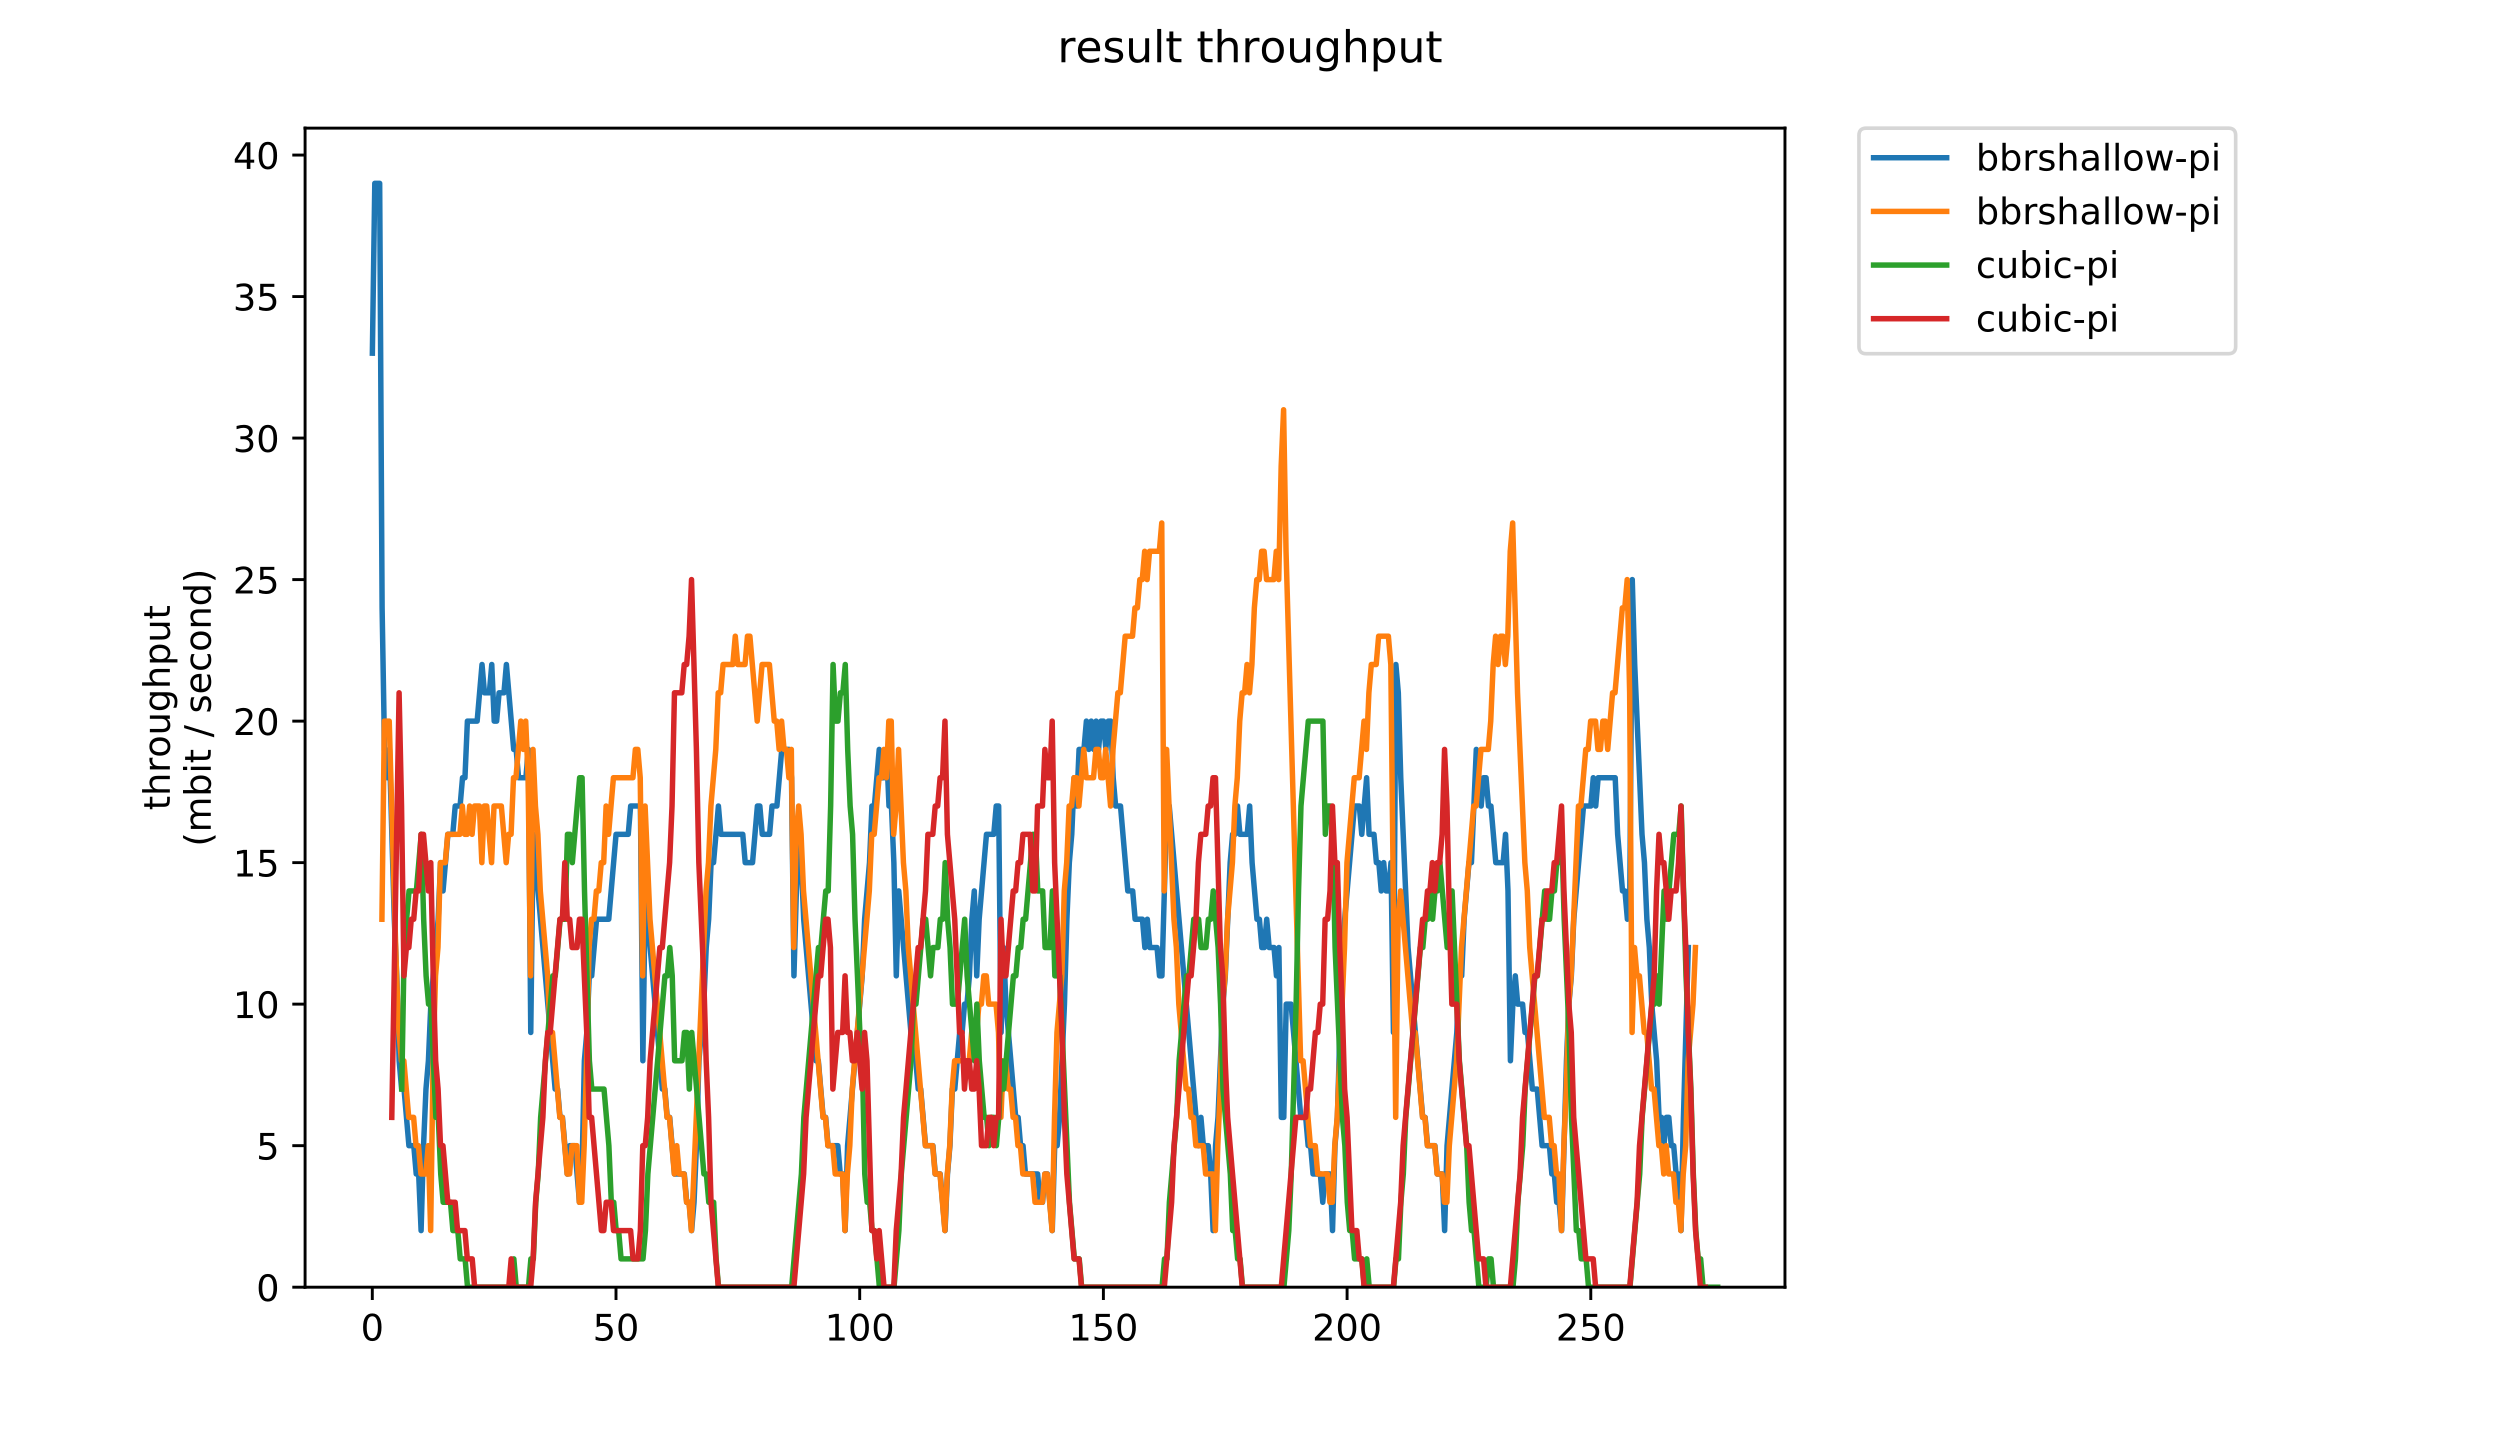 <?xml version="1.0" encoding="utf-8" standalone="no"?>
<!DOCTYPE svg PUBLIC "-//W3C//DTD SVG 1.1//EN"
  "http://www.w3.org/Graphics/SVG/1.1/DTD/svg11.dtd">
<!-- Created with matplotlib (https://matplotlib.org/) -->
<svg height="396pt" version="1.1" viewBox="0 0 684 396" width="684pt" xmlns="http://www.w3.org/2000/svg" xmlns:xlink="http://www.w3.org/1999/xlink">
 <defs>
  <style type="text/css">
*{stroke-linecap:butt;stroke-linejoin:round;}
  </style>
 </defs>
 <g id="figure_1">
  <g id="patch_1">
   <path d="M 0 396 
L 684 396 
L 684 0 
L 0 0 
z
" style="fill:#ffffff;"/>
  </g>
  <g id="axes_1">
   <g id="patch_2">
    <path d="M 83.472 352.174 
L 488.365 352.174 
L 488.365 35.062 
L 83.472 35.062 
z
" style="fill:#ffffff;"/>
   </g>
   <g id="matplotlib.axis_1">
    <g id="xtick_1">
     <g id="line2d_1">
      <defs>
       <path d="M 0 0 
L 0 3.5 
" id="m0a07471611" style="stroke:#000000;stroke-width:0.8;"/>
      </defs>
      <g>
       <use style="stroke:#000000;stroke-width:0.8;" x="101.863" xlink:href="#m0a07471611" y="352.174"/>
      </g>
     </g>
     <g id="text_1">
      <!-- 0 -->
      <defs>
       <path d="M 31.781 66.406 
Q 24.172 66.406 20.328 58.906 
Q 16.5 51.422 16.5 36.375 
Q 16.5 21.391 20.328 13.891 
Q 24.172 6.391 31.781 6.391 
Q 39.453 6.391 43.281 13.891 
Q 47.125 21.391 47.125 36.375 
Q 47.125 51.422 43.281 58.906 
Q 39.453 66.406 31.781 66.406 
z
M 31.781 74.219 
Q 44.047 74.219 50.516 64.516 
Q 56.984 54.828 56.984 36.375 
Q 56.984 17.969 50.516 8.266 
Q 44.047 -1.422 31.781 -1.422 
Q 19.531 -1.422 13.062 8.266 
Q 6.594 17.969 6.594 36.375 
Q 6.594 54.828 13.062 64.516 
Q 19.531 74.219 31.781 74.219 
z
" id="DejaVuSans-48"/>
      </defs>
      <g transform="translate(98.682 366.773)scale(0.1 -0.1)">
       <use xlink:href="#DejaVuSans-48"/>
      </g>
     </g>
    </g>
    <g id="xtick_2">
     <g id="line2d_2">
      <g>
       <use style="stroke:#000000;stroke-width:0.8;" x="168.538" xlink:href="#m0a07471611" y="352.174"/>
      </g>
     </g>
     <g id="text_2">
      <!-- 50 -->
      <defs>
       <path d="M 10.797 72.906 
L 49.516 72.906 
L 49.516 64.594 
L 19.828 64.594 
L 19.828 46.734 
Q 21.969 47.469 24.109 47.828 
Q 26.266 48.188 28.422 48.188 
Q 40.625 48.188 47.75 41.5 
Q 54.891 34.812 54.891 23.391 
Q 54.891 11.625 47.562 5.094 
Q 40.234 -1.422 26.906 -1.422 
Q 22.312 -1.422 17.547 -0.641 
Q 12.797 0.141 7.719 1.703 
L 7.719 11.625 
Q 12.109 9.234 16.797 8.062 
Q 21.484 6.891 26.703 6.891 
Q 35.156 6.891 40.078 11.328 
Q 45.016 15.766 45.016 23.391 
Q 45.016 31 40.078 35.438 
Q 35.156 39.891 26.703 39.891 
Q 22.75 39.891 18.812 39.016 
Q 14.891 38.141 10.797 36.281 
z
" id="DejaVuSans-53"/>
      </defs>
      <g transform="translate(162.176 366.773)scale(0.1 -0.1)">
       <use xlink:href="#DejaVuSans-53"/>
       <use x="63.623" xlink:href="#DejaVuSans-48"/>
      </g>
     </g>
    </g>
    <g id="xtick_3">
     <g id="line2d_3">
      <g>
       <use style="stroke:#000000;stroke-width:0.8;" x="235.214" xlink:href="#m0a07471611" y="352.174"/>
      </g>
     </g>
     <g id="text_3">
      <!-- 100 -->
      <defs>
       <path d="M 12.406 8.297 
L 28.516 8.297 
L 28.516 63.922 
L 10.984 60.406 
L 10.984 69.391 
L 28.422 72.906 
L 38.281 72.906 
L 38.281 8.297 
L 54.391 8.297 
L 54.391 0 
L 12.406 0 
z
" id="DejaVuSans-49"/>
      </defs>
      <g transform="translate(225.67 366.773)scale(0.1 -0.1)">
       <use xlink:href="#DejaVuSans-49"/>
       <use x="63.623" xlink:href="#DejaVuSans-48"/>
       <use x="127.246" xlink:href="#DejaVuSans-48"/>
      </g>
     </g>
    </g>
    <g id="xtick_4">
     <g id="line2d_4">
      <g>
       <use style="stroke:#000000;stroke-width:0.8;" x="301.889" xlink:href="#m0a07471611" y="352.174"/>
      </g>
     </g>
     <g id="text_4">
      <!-- 150 -->
      <g transform="translate(292.345 366.773)scale(0.1 -0.1)">
       <use xlink:href="#DejaVuSans-49"/>
       <use x="63.623" xlink:href="#DejaVuSans-53"/>
       <use x="127.246" xlink:href="#DejaVuSans-48"/>
      </g>
     </g>
    </g>
    <g id="xtick_5">
     <g id="line2d_5">
      <g>
       <use style="stroke:#000000;stroke-width:0.8;" x="368.564" xlink:href="#m0a07471611" y="352.174"/>
      </g>
     </g>
     <g id="text_5">
      <!-- 200 -->
      <defs>
       <path d="M 19.188 8.297 
L 53.609 8.297 
L 53.609 0 
L 7.328 0 
L 7.328 8.297 
Q 12.938 14.109 22.625 23.891 
Q 32.328 33.688 34.812 36.531 
Q 39.547 41.844 41.422 45.531 
Q 43.312 49.219 43.312 52.781 
Q 43.312 58.594 39.234 62.25 
Q 35.156 65.922 28.609 65.922 
Q 23.969 65.922 18.812 64.312 
Q 13.672 62.703 7.812 59.422 
L 7.812 69.391 
Q 13.766 71.781 18.938 73 
Q 24.125 74.219 28.422 74.219 
Q 39.75 74.219 46.484 68.547 
Q 53.219 62.891 53.219 53.422 
Q 53.219 48.922 51.531 44.891 
Q 49.859 40.875 45.406 35.406 
Q 44.188 33.984 37.641 27.219 
Q 31.109 20.453 19.188 8.297 
z
" id="DejaVuSans-50"/>
      </defs>
      <g transform="translate(359.02 366.773)scale(0.1 -0.1)">
       <use xlink:href="#DejaVuSans-50"/>
       <use x="63.623" xlink:href="#DejaVuSans-48"/>
       <use x="127.246" xlink:href="#DejaVuSans-48"/>
      </g>
     </g>
    </g>
    <g id="xtick_6">
     <g id="line2d_6">
      <g>
       <use style="stroke:#000000;stroke-width:0.8;" x="435.239" xlink:href="#m0a07471611" y="352.174"/>
      </g>
     </g>
     <g id="text_6">
      <!-- 250 -->
      <g transform="translate(425.696 366.773)scale(0.1 -0.1)">
       <use xlink:href="#DejaVuSans-50"/>
       <use x="63.623" xlink:href="#DejaVuSans-53"/>
       <use x="127.246" xlink:href="#DejaVuSans-48"/>
      </g>
     </g>
    </g>
   </g>
   <g id="matplotlib.axis_2">
    <g id="ytick_1">
     <g id="line2d_7">
      <defs>
       <path d="M 0 0 
L -3.5 0 
" id="me4cfbde03a" style="stroke:#000000;stroke-width:0.8;"/>
      </defs>
      <g>
       <use style="stroke:#000000;stroke-width:0.8;" x="83.472" xlink:href="#me4cfbde03a" y="352.174"/>
      </g>
     </g>
     <g id="text_7">
      <!-- 0 -->
      <g transform="translate(70.11 355.973)scale(0.1 -0.1)">
       <use xlink:href="#DejaVuSans-48"/>
      </g>
     </g>
    </g>
    <g id="ytick_2">
     <g id="line2d_8">
      <g>
       <use style="stroke:#000000;stroke-width:0.8;" x="83.472" xlink:href="#me4cfbde03a" y="313.455"/>
      </g>
     </g>
     <g id="text_8">
      <!-- 5 -->
      <g transform="translate(70.11 317.254)scale(0.1 -0.1)">
       <use xlink:href="#DejaVuSans-53"/>
      </g>
     </g>
    </g>
    <g id="ytick_3">
     <g id="line2d_9">
      <g>
       <use style="stroke:#000000;stroke-width:0.8;" x="83.472" xlink:href="#me4cfbde03a" y="274.735"/>
      </g>
     </g>
     <g id="text_9">
      <!-- 10 -->
      <g transform="translate(63.747 278.535)scale(0.1 -0.1)">
       <use xlink:href="#DejaVuSans-49"/>
       <use x="63.623" xlink:href="#DejaVuSans-48"/>
      </g>
     </g>
    </g>
    <g id="ytick_4">
     <g id="line2d_10">
      <g>
       <use style="stroke:#000000;stroke-width:0.8;" x="83.472" xlink:href="#me4cfbde03a" y="236.016"/>
      </g>
     </g>
     <g id="text_10">
      <!-- 15 -->
      <g transform="translate(63.747 239.815)scale(0.1 -0.1)">
       <use xlink:href="#DejaVuSans-49"/>
       <use x="63.623" xlink:href="#DejaVuSans-53"/>
      </g>
     </g>
    </g>
    <g id="ytick_5">
     <g id="line2d_11">
      <g>
       <use style="stroke:#000000;stroke-width:0.8;" x="83.472" xlink:href="#me4cfbde03a" y="197.297"/>
      </g>
     </g>
     <g id="text_11">
      <!-- 20 -->
      <g transform="translate(63.747 201.096)scale(0.1 -0.1)">
       <use xlink:href="#DejaVuSans-50"/>
       <use x="63.623" xlink:href="#DejaVuSans-48"/>
      </g>
     </g>
    </g>
    <g id="ytick_6">
     <g id="line2d_12">
      <g>
       <use style="stroke:#000000;stroke-width:0.8;" x="83.472" xlink:href="#me4cfbde03a" y="158.577"/>
      </g>
     </g>
     <g id="text_12">
      <!-- 25 -->
      <g transform="translate(63.747 162.377)scale(0.1 -0.1)">
       <use xlink:href="#DejaVuSans-50"/>
       <use x="63.623" xlink:href="#DejaVuSans-53"/>
      </g>
     </g>
    </g>
    <g id="ytick_7">
     <g id="line2d_13">
      <g>
       <use style="stroke:#000000;stroke-width:0.8;" x="83.472" xlink:href="#me4cfbde03a" y="119.858"/>
      </g>
     </g>
     <g id="text_13">
      <!-- 30 -->
      <defs>
       <path d="M 40.578 39.312 
Q 47.656 37.797 51.625 33 
Q 55.609 28.219 55.609 21.188 
Q 55.609 10.406 48.188 4.484 
Q 40.766 -1.422 27.094 -1.422 
Q 22.516 -1.422 17.656 -0.516 
Q 12.797 0.391 7.625 2.203 
L 7.625 11.719 
Q 11.719 9.328 16.594 8.109 
Q 21.484 6.891 26.812 6.891 
Q 36.078 6.891 40.938 10.547 
Q 45.797 14.203 45.797 21.188 
Q 45.797 27.641 41.281 31.266 
Q 36.766 34.906 28.719 34.906 
L 20.219 34.906 
L 20.219 43.016 
L 29.109 43.016 
Q 36.375 43.016 40.234 45.922 
Q 44.094 48.828 44.094 54.297 
Q 44.094 59.906 40.109 62.906 
Q 36.141 65.922 28.719 65.922 
Q 24.656 65.922 20.016 65.031 
Q 15.375 64.156 9.812 62.312 
L 9.812 71.094 
Q 15.438 72.656 20.344 73.438 
Q 25.25 74.219 29.594 74.219 
Q 40.828 74.219 47.359 69.109 
Q 53.906 64.016 53.906 55.328 
Q 53.906 49.266 50.438 45.094 
Q 46.969 40.922 40.578 39.312 
z
" id="DejaVuSans-51"/>
      </defs>
      <g transform="translate(63.747 123.657)scale(0.1 -0.1)">
       <use xlink:href="#DejaVuSans-51"/>
       <use x="63.623" xlink:href="#DejaVuSans-48"/>
      </g>
     </g>
    </g>
    <g id="ytick_8">
     <g id="line2d_14">
      <g>
       <use style="stroke:#000000;stroke-width:0.8;" x="83.472" xlink:href="#me4cfbde03a" y="81.139"/>
      </g>
     </g>
     <g id="text_14">
      <!-- 35 -->
      <g transform="translate(63.747 84.938)scale(0.1 -0.1)">
       <use xlink:href="#DejaVuSans-51"/>
       <use x="63.623" xlink:href="#DejaVuSans-53"/>
      </g>
     </g>
    </g>
    <g id="ytick_9">
     <g id="line2d_15">
      <g>
       <use style="stroke:#000000;stroke-width:0.8;" x="83.472" xlink:href="#me4cfbde03a" y="42.419"/>
      </g>
     </g>
     <g id="text_15">
      <!-- 40 -->
      <defs>
       <path d="M 37.797 64.312 
L 12.891 25.391 
L 37.797 25.391 
z
M 35.203 72.906 
L 47.609 72.906 
L 47.609 25.391 
L 58.016 25.391 
L 58.016 17.188 
L 47.609 17.188 
L 47.609 0 
L 37.797 0 
L 37.797 17.188 
L 4.891 17.188 
L 4.891 26.703 
z
" id="DejaVuSans-52"/>
      </defs>
      <g transform="translate(63.747 46.218)scale(0.1 -0.1)">
       <use xlink:href="#DejaVuSans-52"/>
       <use x="63.623" xlink:href="#DejaVuSans-48"/>
      </g>
     </g>
    </g>
    <g id="text_16">
     <!-- throughput -->
     <defs>
      <path d="M 18.312 70.219 
L 18.312 54.688 
L 36.812 54.688 
L 36.812 47.703 
L 18.312 47.703 
L 18.312 18.016 
Q 18.312 11.328 20.141 9.422 
Q 21.969 7.516 27.594 7.516 
L 36.812 7.516 
L 36.812 0 
L 27.594 0 
Q 17.188 0 13.234 3.875 
Q 9.281 7.766 9.281 18.016 
L 9.281 47.703 
L 2.688 47.703 
L 2.688 54.688 
L 9.281 54.688 
L 9.281 70.219 
z
" id="DejaVuSans-116"/>
      <path d="M 54.891 33.016 
L 54.891 0 
L 45.906 0 
L 45.906 32.719 
Q 45.906 40.484 42.875 44.328 
Q 39.844 48.188 33.797 48.188 
Q 26.516 48.188 22.312 43.547 
Q 18.109 38.922 18.109 30.906 
L 18.109 0 
L 9.078 0 
L 9.078 75.984 
L 18.109 75.984 
L 18.109 46.188 
Q 21.344 51.125 25.703 53.562 
Q 30.078 56 35.797 56 
Q 45.219 56 50.047 50.172 
Q 54.891 44.344 54.891 33.016 
z
" id="DejaVuSans-104"/>
      <path d="M 41.109 46.297 
Q 39.594 47.172 37.812 47.578 
Q 36.031 48 33.891 48 
Q 26.266 48 22.188 43.047 
Q 18.109 38.094 18.109 28.812 
L 18.109 0 
L 9.078 0 
L 9.078 54.688 
L 18.109 54.688 
L 18.109 46.188 
Q 20.953 51.172 25.484 53.578 
Q 30.031 56 36.531 56 
Q 37.453 56 38.578 55.875 
Q 39.703 55.766 41.062 55.516 
z
" id="DejaVuSans-114"/>
      <path d="M 30.609 48.391 
Q 23.391 48.391 19.188 42.75 
Q 14.984 37.109 14.984 27.297 
Q 14.984 17.484 19.156 11.844 
Q 23.344 6.203 30.609 6.203 
Q 37.797 6.203 41.984 11.859 
Q 46.188 17.531 46.188 27.297 
Q 46.188 37.016 41.984 42.703 
Q 37.797 48.391 30.609 48.391 
z
M 30.609 56 
Q 42.328 56 49.016 48.375 
Q 55.719 40.766 55.719 27.297 
Q 55.719 13.875 49.016 6.219 
Q 42.328 -1.422 30.609 -1.422 
Q 18.844 -1.422 12.172 6.219 
Q 5.516 13.875 5.516 27.297 
Q 5.516 40.766 12.172 48.375 
Q 18.844 56 30.609 56 
z
" id="DejaVuSans-111"/>
      <path d="M 8.5 21.578 
L 8.5 54.688 
L 17.484 54.688 
L 17.484 21.922 
Q 17.484 14.156 20.5 10.266 
Q 23.531 6.391 29.594 6.391 
Q 36.859 6.391 41.078 11.031 
Q 45.312 15.672 45.312 23.688 
L 45.312 54.688 
L 54.297 54.688 
L 54.297 0 
L 45.312 0 
L 45.312 8.406 
Q 42.047 3.422 37.719 1 
Q 33.406 -1.422 27.688 -1.422 
Q 18.266 -1.422 13.375 4.438 
Q 8.5 10.297 8.5 21.578 
z
M 31.109 56 
z
" id="DejaVuSans-117"/>
      <path d="M 45.406 27.984 
Q 45.406 37.75 41.375 43.109 
Q 37.359 48.484 30.078 48.484 
Q 22.859 48.484 18.828 43.109 
Q 14.797 37.75 14.797 27.984 
Q 14.797 18.266 18.828 12.891 
Q 22.859 7.516 30.078 7.516 
Q 37.359 7.516 41.375 12.891 
Q 45.406 18.266 45.406 27.984 
z
M 54.391 6.781 
Q 54.391 -7.172 48.188 -13.984 
Q 42 -20.797 29.203 -20.797 
Q 24.469 -20.797 20.266 -20.094 
Q 16.062 -19.391 12.109 -17.922 
L 12.109 -9.188 
Q 16.062 -11.328 19.922 -12.344 
Q 23.781 -13.375 27.781 -13.375 
Q 36.625 -13.375 41.016 -8.766 
Q 45.406 -4.156 45.406 5.172 
L 45.406 9.625 
Q 42.625 4.781 38.281 2.391 
Q 33.938 0 27.875 0 
Q 17.828 0 11.672 7.656 
Q 5.516 15.328 5.516 27.984 
Q 5.516 40.672 11.672 48.328 
Q 17.828 56 27.875 56 
Q 33.938 56 38.281 53.609 
Q 42.625 51.219 45.406 46.391 
L 45.406 54.688 
L 54.391 54.688 
z
" id="DejaVuSans-103"/>
      <path d="M 18.109 8.203 
L 18.109 -20.797 
L 9.078 -20.797 
L 9.078 54.688 
L 18.109 54.688 
L 18.109 46.391 
Q 20.953 51.266 25.266 53.625 
Q 29.594 56 35.594 56 
Q 45.562 56 51.781 48.094 
Q 58.016 40.188 58.016 27.297 
Q 58.016 14.406 51.781 6.484 
Q 45.562 -1.422 35.594 -1.422 
Q 29.594 -1.422 25.266 0.953 
Q 20.953 3.328 18.109 8.203 
z
M 48.688 27.297 
Q 48.688 37.203 44.609 42.844 
Q 40.531 48.484 33.406 48.484 
Q 26.266 48.484 22.188 42.844 
Q 18.109 37.203 18.109 27.297 
Q 18.109 17.391 22.188 11.75 
Q 26.266 6.109 33.406 6.109 
Q 40.531 6.109 44.609 11.75 
Q 48.688 17.391 48.688 27.297 
z
" id="DejaVuSans-112"/>
     </defs>
     <g transform="translate(46.47 221.675)rotate(-90)scale(0.1 -0.1)">
      <use xlink:href="#DejaVuSans-116"/>
      <use x="39.209" xlink:href="#DejaVuSans-104"/>
      <use x="102.588" xlink:href="#DejaVuSans-114"/>
      <use x="143.67" xlink:href="#DejaVuSans-111"/>
      <use x="204.852" xlink:href="#DejaVuSans-117"/>
      <use x="268.23" xlink:href="#DejaVuSans-103"/>
      <use x="331.707" xlink:href="#DejaVuSans-104"/>
      <use x="395.086" xlink:href="#DejaVuSans-112"/>
      <use x="458.562" xlink:href="#DejaVuSans-117"/>
      <use x="521.941" xlink:href="#DejaVuSans-116"/>
     </g>
     <!-- (mbit / second) -->
     <defs>
      <path d="M 31 75.875 
Q 24.469 64.656 21.281 53.656 
Q 18.109 42.672 18.109 31.391 
Q 18.109 20.125 21.312 9.062 
Q 24.516 -2 31 -13.188 
L 23.188 -13.188 
Q 15.875 -1.703 12.234 9.375 
Q 8.594 20.453 8.594 31.391 
Q 8.594 42.281 12.203 53.312 
Q 15.828 64.359 23.188 75.875 
z
" id="DejaVuSans-40"/>
      <path d="M 52 44.188 
Q 55.375 50.25 60.062 53.125 
Q 64.75 56 71.094 56 
Q 79.641 56 84.281 50.016 
Q 88.922 44.047 88.922 33.016 
L 88.922 0 
L 79.891 0 
L 79.891 32.719 
Q 79.891 40.578 77.094 44.375 
Q 74.312 48.188 68.609 48.188 
Q 61.625 48.188 57.562 43.547 
Q 53.516 38.922 53.516 30.906 
L 53.516 0 
L 44.484 0 
L 44.484 32.719 
Q 44.484 40.625 41.703 44.406 
Q 38.922 48.188 33.109 48.188 
Q 26.219 48.188 22.156 43.531 
Q 18.109 38.875 18.109 30.906 
L 18.109 0 
L 9.078 0 
L 9.078 54.688 
L 18.109 54.688 
L 18.109 46.188 
Q 21.188 51.219 25.484 53.609 
Q 29.781 56 35.688 56 
Q 41.656 56 45.828 52.969 
Q 50 49.953 52 44.188 
z
" id="DejaVuSans-109"/>
      <path d="M 48.688 27.297 
Q 48.688 37.203 44.609 42.844 
Q 40.531 48.484 33.406 48.484 
Q 26.266 48.484 22.188 42.844 
Q 18.109 37.203 18.109 27.297 
Q 18.109 17.391 22.188 11.75 
Q 26.266 6.109 33.406 6.109 
Q 40.531 6.109 44.609 11.75 
Q 48.688 17.391 48.688 27.297 
z
M 18.109 46.391 
Q 20.953 51.266 25.266 53.625 
Q 29.594 56 35.594 56 
Q 45.562 56 51.781 48.094 
Q 58.016 40.188 58.016 27.297 
Q 58.016 14.406 51.781 6.484 
Q 45.562 -1.422 35.594 -1.422 
Q 29.594 -1.422 25.266 0.953 
Q 20.953 3.328 18.109 8.203 
L 18.109 0 
L 9.078 0 
L 9.078 75.984 
L 18.109 75.984 
z
" id="DejaVuSans-98"/>
      <path d="M 9.422 54.688 
L 18.406 54.688 
L 18.406 0 
L 9.422 0 
z
M 9.422 75.984 
L 18.406 75.984 
L 18.406 64.594 
L 9.422 64.594 
z
" id="DejaVuSans-105"/>
      <path id="DejaVuSans-32"/>
      <path d="M 25.391 72.906 
L 33.688 72.906 
L 8.297 -9.281 
L 0 -9.281 
z
" id="DejaVuSans-47"/>
      <path d="M 44.281 53.078 
L 44.281 44.578 
Q 40.484 46.531 36.375 47.5 
Q 32.281 48.484 27.875 48.484 
Q 21.188 48.484 17.844 46.438 
Q 14.5 44.391 14.5 40.281 
Q 14.5 37.156 16.891 35.375 
Q 19.281 33.594 26.516 31.984 
L 29.594 31.297 
Q 39.156 29.25 43.188 25.516 
Q 47.219 21.781 47.219 15.094 
Q 47.219 7.469 41.188 3.016 
Q 35.156 -1.422 24.609 -1.422 
Q 20.219 -1.422 15.453 -0.562 
Q 10.688 0.297 5.422 2 
L 5.422 11.281 
Q 10.406 8.688 15.234 7.391 
Q 20.062 6.109 24.812 6.109 
Q 31.156 6.109 34.562 8.281 
Q 37.984 10.453 37.984 14.406 
Q 37.984 18.062 35.516 20.016 
Q 33.062 21.969 24.703 23.781 
L 21.578 24.516 
Q 13.234 26.266 9.516 29.906 
Q 5.812 33.547 5.812 39.891 
Q 5.812 47.609 11.281 51.797 
Q 16.75 56 26.812 56 
Q 31.781 56 36.172 55.266 
Q 40.578 54.547 44.281 53.078 
z
" id="DejaVuSans-115"/>
      <path d="M 56.203 29.594 
L 56.203 25.203 
L 14.891 25.203 
Q 15.484 15.922 20.484 11.062 
Q 25.484 6.203 34.422 6.203 
Q 39.594 6.203 44.453 7.469 
Q 49.312 8.734 54.109 11.281 
L 54.109 2.781 
Q 49.266 0.734 44.188 -0.344 
Q 39.109 -1.422 33.891 -1.422 
Q 20.797 -1.422 13.156 6.188 
Q 5.516 13.812 5.516 26.812 
Q 5.516 40.234 12.766 48.109 
Q 20.016 56 32.328 56 
Q 43.359 56 49.781 48.891 
Q 56.203 41.797 56.203 29.594 
z
M 47.219 32.234 
Q 47.125 39.594 43.094 43.984 
Q 39.062 48.391 32.422 48.391 
Q 24.906 48.391 20.391 44.141 
Q 15.875 39.891 15.188 32.172 
z
" id="DejaVuSans-101"/>
      <path d="M 48.781 52.594 
L 48.781 44.188 
Q 44.969 46.297 41.141 47.344 
Q 37.312 48.391 33.406 48.391 
Q 24.656 48.391 19.812 42.844 
Q 14.984 37.312 14.984 27.297 
Q 14.984 17.281 19.812 11.734 
Q 24.656 6.203 33.406 6.203 
Q 37.312 6.203 41.141 7.25 
Q 44.969 8.297 48.781 10.406 
L 48.781 2.094 
Q 45.016 0.344 40.984 -0.531 
Q 36.969 -1.422 32.422 -1.422 
Q 20.062 -1.422 12.781 6.344 
Q 5.516 14.109 5.516 27.297 
Q 5.516 40.672 12.859 48.328 
Q 20.219 56 33.016 56 
Q 37.156 56 41.109 55.141 
Q 45.062 54.297 48.781 52.594 
z
" id="DejaVuSans-99"/>
      <path d="M 54.891 33.016 
L 54.891 0 
L 45.906 0 
L 45.906 32.719 
Q 45.906 40.484 42.875 44.328 
Q 39.844 48.188 33.797 48.188 
Q 26.516 48.188 22.312 43.547 
Q 18.109 38.922 18.109 30.906 
L 18.109 0 
L 9.078 0 
L 9.078 54.688 
L 18.109 54.688 
L 18.109 46.188 
Q 21.344 51.125 25.703 53.562 
Q 30.078 56 35.797 56 
Q 45.219 56 50.047 50.172 
Q 54.891 44.344 54.891 33.016 
z
" id="DejaVuSans-110"/>
      <path d="M 45.406 46.391 
L 45.406 75.984 
L 54.391 75.984 
L 54.391 0 
L 45.406 0 
L 45.406 8.203 
Q 42.578 3.328 38.25 0.953 
Q 33.938 -1.422 27.875 -1.422 
Q 17.969 -1.422 11.734 6.484 
Q 5.516 14.406 5.516 27.297 
Q 5.516 40.188 11.734 48.094 
Q 17.969 56 27.875 56 
Q 33.938 56 38.25 53.625 
Q 42.578 51.266 45.406 46.391 
z
M 14.797 27.297 
Q 14.797 17.391 18.875 11.75 
Q 22.953 6.109 30.078 6.109 
Q 37.203 6.109 41.297 11.75 
Q 45.406 17.391 45.406 27.297 
Q 45.406 37.203 41.297 42.844 
Q 37.203 48.484 30.078 48.484 
Q 22.953 48.484 18.875 42.844 
Q 14.797 37.203 14.797 27.297 
z
" id="DejaVuSans-100"/>
      <path d="M 8.016 75.875 
L 15.828 75.875 
Q 23.141 64.359 26.781 53.312 
Q 30.422 42.281 30.422 31.391 
Q 30.422 20.453 26.781 9.375 
Q 23.141 -1.703 15.828 -13.188 
L 8.016 -13.188 
Q 14.5 -2 17.703 9.062 
Q 20.906 20.125 20.906 31.391 
Q 20.906 42.672 17.703 53.656 
Q 14.5 64.656 8.016 75.875 
z
" id="DejaVuSans-41"/>
     </defs>
     <g transform="translate(57.668 231.609)rotate(-90)scale(0.1 -0.1)">
      <use xlink:href="#DejaVuSans-40"/>
      <use x="39.014" xlink:href="#DejaVuSans-109"/>
      <use x="136.426" xlink:href="#DejaVuSans-98"/>
      <use x="199.902" xlink:href="#DejaVuSans-105"/>
      <use x="227.686" xlink:href="#DejaVuSans-116"/>
      <use x="266.895" xlink:href="#DejaVuSans-32"/>
      <use x="298.682" xlink:href="#DejaVuSans-47"/>
      <use x="332.373" xlink:href="#DejaVuSans-32"/>
      <use x="364.16" xlink:href="#DejaVuSans-115"/>
      <use x="416.26" xlink:href="#DejaVuSans-101"/>
      <use x="477.783" xlink:href="#DejaVuSans-99"/>
      <use x="532.764" xlink:href="#DejaVuSans-111"/>
      <use x="593.945" xlink:href="#DejaVuSans-110"/>
      <use x="657.324" xlink:href="#DejaVuSans-100"/>
      <use x="720.801" xlink:href="#DejaVuSans-41"/>
     </g>
    </g>
   </g>
   <g id="line2d_16">
    <path clip-path="url(#pa14e65dc50)" d="M 101.877 96.626 
L 102.543 50.163 
L 103.877 50.163 
L 104.544 166.321 
L 105.21 205.041 
L 105.877 212.784 
L 106.544 205.041 
L 107.877 251.504 
L 108.544 266.992 
L 109.211 290.223 
L 109.878 297.967 
L 110.544 297.967 
L 111.878 313.455 
L 113.211 313.455 
L 113.878 321.199 
L 114.545 321.199 
L 115.212 336.686 
L 115.878 313.455 
L 116.545 297.967 
L 117.212 290.223 
L 117.879 274.735 
L 119.879 251.504 
L 120.546 236.016 
L 121.212 243.76 
L 122.546 228.272 
L 123.879 228.272 
L 124.546 220.528 
L 125.88 220.528 
L 126.546 212.784 
L 127.213 212.784 
L 127.88 197.297 
L 130.547 197.297 
L 131.88 181.809 
L 132.547 189.553 
L 133.881 189.553 
L 134.547 181.809 
L 135.214 197.297 
L 135.881 197.297 
L 136.548 189.553 
L 137.881 189.553 
L 138.548 181.809 
L 140.548 205.041 
L 141.215 205.041 
L 141.882 212.784 
L 143.882 212.784 
L 144.549 205.041 
L 145.215 282.479 
L 145.882 228.272 
L 151.883 297.967 
L 152.55 297.967 
L 153.216 305.711 
L 153.883 305.711 
L 155.217 321.199 
L 155.883 313.455 
L 157.217 313.455 
L 158.551 328.943 
L 159.217 321.199 
L 159.884 290.223 
L 160.551 282.479 
L 161.218 266.992 
L 161.884 266.992 
L 163.218 251.504 
L 166.552 251.504 
L 168.552 228.272 
L 171.886 228.272 
L 172.552 220.528 
L 175.219 220.528 
L 175.886 290.223 
L 176.553 243.76 
L 181.22 297.967 
L 181.887 297.967 
L 182.554 305.711 
L 183.22 305.711 
L 184.554 321.199 
L 187.221 321.199 
L 187.888 328.943 
L 188.554 328.943 
L 189.221 336.686 
L 189.888 328.943 
L 190.555 313.455 
L 191.221 290.223 
L 192.555 274.735 
L 193.222 259.248 
L 193.888 251.504 
L 194.555 236.016 
L 195.222 236.016 
L 196.555 220.528 
L 197.222 228.272 
L 203.223 228.272 
L 203.89 236.016 
L 205.89 236.016 
L 207.223 220.528 
L 207.89 220.528 
L 208.557 228.272 
L 210.557 228.272 
L 211.224 220.528 
L 212.557 220.528 
L 213.891 205.041 
L 215.891 205.041 
L 216.558 212.784 
L 217.225 266.992 
L 217.891 243.76 
L 218.558 228.272 
L 219.225 236.016 
L 219.892 251.504 
L 223.225 290.223 
L 223.892 290.223 
L 225.226 305.711 
L 225.892 305.711 
L 226.559 313.455 
L 229.226 313.455 
L 229.893 321.199 
L 230.56 321.199 
L 231.226 336.686 
L 231.893 313.455 
L 235.894 266.992 
L 236.561 251.504 
L 237.894 236.016 
L 238.561 220.528 
L 239.228 220.528 
L 240.561 205.041 
L 241.228 212.784 
L 241.895 212.784 
L 242.561 205.041 
L 243.228 220.528 
L 243.895 220.528 
L 244.562 236.016 
L 245.228 266.992 
L 245.895 243.76 
L 249.229 282.479 
L 249.896 282.479 
L 251.229 297.967 
L 251.896 297.967 
L 253.229 313.455 
L 255.23 313.455 
L 255.896 321.199 
L 257.23 321.199 
L 258.563 336.686 
L 259.23 321.199 
L 259.897 313.455 
L 260.564 297.967 
L 261.23 297.967 
L 262.564 282.479 
L 263.231 282.479 
L 263.897 274.735 
L 264.564 274.735 
L 265.231 266.992 
L 265.898 251.504 
L 266.564 243.76 
L 267.231 266.992 
L 267.898 251.504 
L 269.898 228.272 
L 271.898 228.272 
L 272.565 220.528 
L 273.232 220.528 
L 273.899 282.479 
L 274.565 259.248 
L 275.232 274.735 
L 277.899 305.711 
L 278.566 305.711 
L 279.233 313.455 
L 279.899 313.455 
L 280.566 321.199 
L 283.9 321.199 
L 284.567 328.943 
L 285.233 328.943 
L 285.9 321.199 
L 286.567 321.199 
L 287.9 336.686 
L 288.567 313.455 
L 289.234 313.455 
L 289.901 305.711 
L 291.234 274.735 
L 291.901 251.504 
L 292.568 236.016 
L 293.234 228.272 
L 293.901 212.784 
L 294.568 220.528 
L 295.235 205.041 
L 296.568 205.041 
L 297.235 197.297 
L 297.902 205.041 
L 298.568 197.297 
L 299.235 205.041 
L 299.902 197.297 
L 300.569 205.041 
L 301.235 197.297 
L 301.902 197.297 
L 302.569 205.041 
L 303.236 197.297 
L 303.902 197.297 
L 304.569 212.784 
L 305.236 220.528 
L 306.569 220.528 
L 308.57 243.76 
L 309.903 243.76 
L 310.57 251.504 
L 312.57 251.504 
L 313.237 259.248 
L 313.904 251.504 
L 314.571 259.248 
L 316.571 259.248 
L 317.238 266.992 
L 317.904 266.992 
L 319.238 220.528 
L 319.905 220.528 
L 327.906 313.455 
L 328.572 305.711 
L 329.239 313.455 
L 330.573 313.455 
L 331.239 321.199 
L 331.906 336.686 
L 332.573 313.455 
L 333.24 305.711 
L 334.573 274.735 
L 335.24 266.992 
L 336.573 236.016 
L 337.24 228.272 
L 337.907 228.272 
L 338.574 220.528 
L 339.24 228.272 
L 341.241 228.272 
L 341.907 220.528 
L 342.574 236.016 
L 343.908 251.504 
L 344.574 251.504 
L 345.241 259.248 
L 345.908 259.248 
L 346.575 251.504 
L 347.241 259.248 
L 348.575 259.248 
L 349.242 266.992 
L 349.908 259.248 
L 350.575 305.711 
L 351.242 305.711 
L 351.909 274.735 
L 353.242 274.735 
L 355.909 305.711 
L 357.243 305.711 
L 357.909 313.455 
L 358.576 313.455 
L 359.243 321.199 
L 361.243 321.199 
L 361.91 328.943 
L 362.577 321.199 
L 363.91 321.199 
L 364.577 336.686 
L 365.244 313.455 
L 365.91 305.711 
L 367.244 259.248 
L 370.578 220.528 
L 371.911 220.528 
L 372.578 228.272 
L 373.911 212.784 
L 374.578 228.272 
L 375.912 228.272 
L 376.578 236.016 
L 377.245 236.016 
L 377.912 243.76 
L 378.579 236.016 
L 379.245 243.76 
L 379.912 243.76 
L 380.579 236.016 
L 381.246 282.479 
L 381.912 181.809 
L 382.579 189.553 
L 383.246 212.784 
L 385.246 259.248 
L 389.247 305.711 
L 389.913 305.711 
L 390.58 313.455 
L 392.581 313.455 
L 393.247 321.199 
L 394.581 321.199 
L 395.248 336.686 
L 395.914 313.455 
L 398.581 282.479 
L 399.248 266.992 
L 399.915 266.992 
L 400.582 251.504 
L 401.915 236.016 
L 402.582 236.016 
L 403.915 205.041 
L 405.249 220.528 
L 405.916 212.784 
L 406.582 212.784 
L 407.249 220.528 
L 407.916 220.528 
L 409.249 236.016 
L 411.25 236.016 
L 411.916 228.272 
L 412.583 243.76 
L 413.25 290.223 
L 413.917 274.735 
L 414.583 266.992 
L 415.25 274.735 
L 416.584 274.735 
L 417.25 282.479 
L 417.917 282.479 
L 419.251 297.967 
L 420.584 297.967 
L 421.918 313.455 
L 423.918 313.455 
L 424.585 321.199 
L 425.251 321.199 
L 425.918 328.943 
L 426.585 328.943 
L 427.252 336.686 
L 428.585 290.223 
L 429.252 274.735 
L 429.919 266.992 
L 430.585 251.504 
L 433.252 220.528 
L 435.253 220.528 
L 435.919 212.784 
L 436.586 220.528 
L 437.253 212.784 
L 441.92 212.784 
L 442.587 228.272 
L 443.92 243.76 
L 444.587 243.76 
L 445.254 251.504 
L 445.921 243.76 
L 446.587 158.577 
L 447.254 181.809 
L 449.254 228.272 
L 449.921 236.016 
L 450.588 251.504 
L 451.255 259.248 
L 451.921 274.735 
L 453.255 290.223 
L 453.922 305.711 
L 454.588 305.711 
L 455.255 313.455 
L 455.922 305.711 
L 456.589 305.711 
L 457.255 313.455 
L 457.922 313.455 
L 458.589 321.199 
L 459.256 321.199 
L 459.922 336.686 
L 460.589 305.711 
L 461.923 259.248 
L 461.923 259.248 
" style="fill:none;stroke:#1f77b4;stroke-linecap:square;stroke-width:1.5;"/>
   </g>
   <g id="line2d_17">
    <path clip-path="url(#pa14e65dc50)" d="M 104.493 251.504 
L 105.16 197.297 
L 106.493 197.297 
L 108.493 266.992 
L 109.16 282.479 
L 109.827 290.223 
L 110.494 290.223 
L 111.827 305.711 
L 113.161 305.711 
L 113.827 313.455 
L 114.494 313.455 
L 115.161 321.199 
L 116.494 321.199 
L 117.161 313.455 
L 117.828 336.686 
L 118.495 290.223 
L 119.161 266.992 
L 119.828 259.248 
L 120.495 236.016 
L 121.828 236.016 
L 122.495 228.272 
L 125.829 228.272 
L 126.496 220.528 
L 127.162 228.272 
L 127.829 228.272 
L 128.496 220.528 
L 129.163 228.272 
L 129.829 220.528 
L 131.163 220.528 
L 131.83 236.016 
L 132.496 220.528 
L 133.163 220.528 
L 134.497 236.016 
L 135.164 220.528 
L 137.164 220.528 
L 138.497 236.016 
L 139.164 228.272 
L 139.831 228.272 
L 140.498 212.784 
L 141.164 212.784 
L 142.498 197.297 
L 143.165 205.041 
L 143.831 197.297 
L 144.498 212.784 
L 145.165 266.992 
L 145.832 205.041 
L 146.498 220.528 
L 147.165 228.272 
L 147.832 243.76 
L 149.832 266.992 
L 150.499 282.479 
L 151.166 282.479 
L 153.166 305.711 
L 153.833 305.711 
L 155.166 321.199 
L 155.833 321.199 
L 156.5 313.455 
L 157.833 313.455 
L 158.5 328.943 
L 159.167 328.943 
L 159.833 313.455 
L 160.5 290.223 
L 161.167 259.248 
L 161.834 251.504 
L 162.5 251.504 
L 163.167 243.76 
L 163.834 243.76 
L 164.501 236.016 
L 165.167 236.016 
L 165.834 220.528 
L 166.501 228.272 
L 167.834 212.784 
L 173.168 212.784 
L 173.835 205.041 
L 174.502 205.041 
L 175.169 212.784 
L 175.835 266.992 
L 176.502 220.528 
L 177.836 251.504 
L 182.503 305.711 
L 183.17 305.711 
L 184.503 321.199 
L 185.17 313.455 
L 185.837 321.199 
L 187.17 321.199 
L 187.837 328.943 
L 188.504 328.943 
L 189.17 336.686 
L 193.171 243.76 
L 193.838 236.016 
L 194.504 220.528 
L 195.838 205.041 
L 196.505 189.553 
L 197.171 189.553 
L 197.838 181.809 
L 200.505 181.809 
L 201.172 174.065 
L 201.839 181.809 
L 203.839 181.809 
L 204.506 174.065 
L 205.172 174.065 
L 207.173 197.297 
L 208.506 181.809 
L 210.506 181.809 
L 211.84 197.297 
L 212.507 197.297 
L 213.174 205.041 
L 213.84 197.297 
L 214.507 205.041 
L 215.174 205.041 
L 215.841 212.784 
L 216.507 205.041 
L 217.174 259.248 
L 217.841 228.272 
L 218.508 220.528 
L 219.174 228.272 
L 219.841 243.76 
L 225.175 305.711 
L 225.842 305.711 
L 226.509 313.455 
L 227.842 313.455 
L 228.509 321.199 
L 230.509 321.199 
L 231.176 336.686 
L 231.843 321.199 
L 232.509 313.455 
L 233.176 297.967 
L 237.843 243.76 
L 238.51 228.272 
L 239.177 228.272 
L 240.51 212.784 
L 241.177 212.784 
L 241.844 205.041 
L 242.511 212.784 
L 243.177 197.297 
L 243.844 197.297 
L 244.511 228.272 
L 245.178 220.528 
L 245.844 205.041 
L 247.178 236.016 
L 247.845 243.76 
L 248.511 259.248 
L 253.179 313.455 
L 255.179 313.455 
L 255.846 321.199 
L 257.179 321.199 
L 258.513 336.686 
L 259.179 321.199 
L 259.846 313.455 
L 260.513 297.967 
L 261.18 290.223 
L 265.18 290.223 
L 265.847 282.479 
L 267.18 282.479 
L 267.847 274.735 
L 268.514 274.735 
L 269.181 266.992 
L 269.847 266.992 
L 270.514 274.735 
L 272.514 274.735 
L 273.181 282.479 
L 273.848 305.711 
L 274.515 290.223 
L 275.181 290.223 
L 275.848 297.967 
L 276.515 297.967 
L 277.182 305.711 
L 277.848 305.711 
L 278.515 313.455 
L 279.182 313.455 
L 279.849 321.199 
L 282.516 321.199 
L 283.182 328.943 
L 285.183 328.943 
L 285.849 321.199 
L 286.516 321.199 
L 287.85 336.686 
L 288.516 305.711 
L 289.183 282.479 
L 290.517 266.992 
L 291.184 243.76 
L 291.85 236.016 
L 292.517 220.528 
L 293.184 220.528 
L 293.851 212.784 
L 294.517 212.784 
L 295.184 220.528 
L 296.518 205.041 
L 297.184 212.784 
L 299.185 212.784 
L 299.851 205.041 
L 300.518 205.041 
L 301.185 212.784 
L 301.852 212.784 
L 302.518 205.041 
L 303.852 220.528 
L 304.519 205.041 
L 305.852 189.553 
L 306.519 189.553 
L 307.852 174.065 
L 309.853 174.065 
L 310.519 166.321 
L 311.186 166.321 
L 311.853 158.577 
L 312.52 158.577 
L 313.186 150.833 
L 313.853 158.577 
L 314.52 150.833 
L 317.187 150.833 
L 317.854 143.09 
L 318.52 243.76 
L 319.187 205.041 
L 321.187 251.504 
L 321.854 259.248 
L 322.521 274.735 
L 324.521 297.967 
L 325.188 297.967 
L 325.855 305.711 
L 326.521 305.711 
L 327.188 313.455 
L 329.188 313.455 
L 329.855 321.199 
L 331.855 321.199 
L 332.522 336.686 
L 333.189 313.455 
L 333.856 297.967 
L 334.522 274.735 
L 335.189 266.992 
L 335.856 251.504 
L 337.189 236.016 
L 337.856 220.528 
L 338.523 212.784 
L 339.19 197.297 
L 339.856 189.553 
L 340.523 189.553 
L 341.19 181.809 
L 341.857 189.553 
L 342.523 181.809 
L 343.19 166.321 
L 343.857 158.577 
L 344.524 158.577 
L 345.19 150.833 
L 345.857 150.833 
L 346.524 158.577 
L 348.524 158.577 
L 349.191 150.833 
L 349.858 158.577 
L 350.524 127.602 
L 351.191 112.114 
L 351.858 150.833 
L 355.858 290.223 
L 356.525 290.223 
L 358.525 313.455 
L 359.859 313.455 
L 360.526 321.199 
L 363.193 321.199 
L 363.859 328.943 
L 364.526 328.943 
L 365.193 313.455 
L 365.86 305.711 
L 367.86 259.248 
L 368.527 236.016 
L 370.527 212.784 
L 371.861 212.784 
L 373.194 197.297 
L 373.861 205.041 
L 374.528 189.553 
L 375.194 181.809 
L 376.528 181.809 
L 377.195 174.065 
L 379.862 174.065 
L 380.528 181.809 
L 381.862 305.711 
L 382.529 251.504 
L 383.195 243.76 
L 386.529 282.479 
L 387.196 282.479 
L 389.196 305.711 
L 389.863 305.711 
L 390.53 313.455 
L 392.53 313.455 
L 393.197 321.199 
L 394.53 321.199 
L 395.197 328.943 
L 395.864 328.943 
L 396.53 313.455 
L 398.531 290.223 
L 399.864 259.248 
L 403.198 220.528 
L 403.865 220.528 
L 405.198 205.041 
L 407.198 205.041 
L 407.865 197.297 
L 408.532 181.809 
L 409.199 174.065 
L 409.865 181.809 
L 410.532 174.065 
L 411.199 174.065 
L 411.866 181.809 
L 412.532 174.065 
L 413.199 150.833 
L 413.866 143.09 
L 415.199 189.553 
L 417.2 236.016 
L 417.866 243.76 
L 418.533 259.248 
L 422.534 305.711 
L 423.867 305.711 
L 424.534 313.455 
L 425.201 313.455 
L 425.867 321.199 
L 426.534 321.199 
L 427.201 336.686 
L 427.868 313.455 
L 428.534 297.967 
L 429.201 274.735 
L 429.868 266.992 
L 431.868 220.528 
L 432.535 220.528 
L 433.868 205.041 
L 434.535 205.041 
L 435.202 197.297 
L 436.535 197.297 
L 437.202 205.041 
L 437.869 205.041 
L 438.536 197.297 
L 439.202 197.297 
L 439.869 205.041 
L 441.203 189.553 
L 441.869 189.553 
L 443.87 166.321 
L 444.536 166.321 
L 445.203 158.577 
L 445.87 189.553 
L 446.537 282.479 
L 447.204 259.248 
L 447.87 266.992 
L 448.537 266.992 
L 449.871 282.479 
L 450.537 282.479 
L 451.871 297.967 
L 452.538 297.967 
L 453.871 313.455 
L 454.538 313.455 
L 455.205 321.199 
L 455.871 313.455 
L 456.538 321.199 
L 457.872 321.199 
L 458.538 328.943 
L 459.205 328.943 
L 459.872 336.686 
L 460.539 321.199 
L 461.205 313.455 
L 461.872 290.223 
L 463.206 274.735 
L 463.872 259.248 
L 463.872 259.248 
" style="fill:none;stroke:#ff7f0e;stroke-linecap:square;stroke-width:1.5;"/>
   </g>
   <g id="line2d_18">
    <path clip-path="url(#pa14e65dc50)" d="M 109.915 297.967 
L 110.582 259.248 
L 111.915 243.76 
L 113.915 243.76 
L 115.249 228.272 
L 115.916 251.504 
L 116.582 266.992 
L 117.249 274.735 
L 117.916 274.735 
L 119.249 305.711 
L 119.916 305.711 
L 120.583 321.199 
L 121.25 328.943 
L 123.25 328.943 
L 123.917 336.686 
L 125.25 336.686 
L 125.917 344.43 
L 127.25 344.43 
L 127.917 352.174 
L 139.919 352.174 
L 140.586 344.43 
L 141.252 352.174 
L 144.586 352.174 
L 145.253 344.43 
L 145.92 344.43 
L 146.586 328.943 
L 147.253 321.199 
L 147.92 305.711 
L 151.254 266.992 
L 151.92 266.992 
L 153.254 251.504 
L 154.587 251.504 
L 155.254 228.272 
L 155.921 228.272 
L 156.588 236.016 
L 158.588 212.784 
L 159.255 212.784 
L 159.921 243.76 
L 161.255 290.223 
L 161.922 297.967 
L 165.255 297.967 
L 166.589 313.455 
L 167.256 328.943 
L 167.922 328.943 
L 168.589 336.686 
L 169.256 336.686 
L 169.923 344.43 
L 175.923 344.43 
L 176.59 336.686 
L 177.257 321.199 
L 181.924 266.992 
L 182.591 266.992 
L 183.258 259.248 
L 183.924 266.992 
L 184.591 290.223 
L 186.591 290.223 
L 187.258 282.479 
L 187.925 282.479 
L 188.592 297.967 
L 189.258 282.479 
L 192.592 321.199 
L 193.259 321.199 
L 193.926 328.943 
L 195.259 328.943 
L 195.926 344.43 
L 196.593 352.174 
L 216.595 352.174 
L 219.262 321.199 
L 219.929 305.711 
L 223.93 259.248 
L 224.596 259.248 
L 225.93 243.76 
L 226.597 243.76 
L 227.263 220.528 
L 227.93 181.809 
L 228.597 197.297 
L 229.264 197.297 
L 229.93 189.553 
L 230.597 189.553 
L 231.264 181.809 
L 231.931 205.041 
L 232.597 220.528 
L 233.264 228.272 
L 233.931 251.504 
L 235.264 282.479 
L 235.931 290.223 
L 236.598 321.199 
L 237.265 328.943 
L 237.931 328.943 
L 238.598 336.686 
L 239.265 336.686 
L 240.598 352.174 
L 244.599 352.174 
L 245.932 336.686 
L 246.599 321.199 
L 249.266 290.223 
L 249.933 274.735 
L 250.6 274.735 
L 252.6 251.504 
L 253.267 251.504 
L 254.6 266.992 
L 255.267 259.248 
L 256.6 259.248 
L 257.267 251.504 
L 257.934 251.504 
L 258.601 236.016 
L 259.267 251.504 
L 259.934 259.248 
L 260.601 274.735 
L 261.934 274.735 
L 263.935 251.504 
L 264.601 266.992 
L 266.602 290.223 
L 267.268 274.735 
L 267.935 290.223 
L 269.269 305.711 
L 269.935 305.711 
L 270.602 313.455 
L 271.269 305.711 
L 271.936 305.711 
L 272.602 313.455 
L 273.269 305.711 
L 273.936 290.223 
L 274.603 297.967 
L 277.27 266.992 
L 277.936 266.992 
L 278.603 259.248 
L 279.27 259.248 
L 279.937 251.504 
L 280.603 251.504 
L 282.604 228.272 
L 283.27 228.272 
L 283.937 243.76 
L 285.271 243.76 
L 285.937 259.248 
L 287.271 259.248 
L 287.938 243.76 
L 288.605 266.992 
L 289.938 266.992 
L 292.605 328.943 
L 293.939 344.43 
L 295.272 344.43 
L 295.939 352.174 
L 317.942 352.174 
L 318.608 344.43 
L 319.275 344.43 
L 319.942 328.943 
L 321.942 305.711 
L 322.609 290.223 
L 324.609 266.992 
L 325.276 266.992 
L 326.609 251.504 
L 327.943 251.504 
L 328.61 259.248 
L 329.943 259.248 
L 330.61 251.504 
L 331.277 251.504 
L 331.943 243.76 
L 333.277 259.248 
L 333.944 274.735 
L 334.61 297.967 
L 336.611 321.199 
L 337.277 336.686 
L 337.944 336.686 
L 338.611 344.43 
L 339.278 344.43 
L 339.944 352.174 
L 351.279 352.174 
L 352.613 336.686 
L 353.279 321.199 
L 354.613 274.735 
L 355.28 243.76 
L 355.946 220.528 
L 357.947 197.297 
L 361.947 197.297 
L 362.614 228.272 
L 363.281 220.528 
L 363.947 220.528 
L 364.614 228.272 
L 365.281 259.248 
L 367.281 305.711 
L 367.948 313.455 
L 368.615 328.943 
L 369.282 336.686 
L 369.948 336.686 
L 370.615 344.43 
L 372.615 344.43 
L 373.282 352.174 
L 373.949 344.43 
L 374.616 352.174 
L 381.283 352.174 
L 381.95 344.43 
L 382.617 344.43 
L 383.283 328.943 
L 383.95 321.199 
L 384.617 305.711 
L 388.617 259.248 
L 389.284 259.248 
L 389.951 251.504 
L 390.618 251.504 
L 391.284 243.76 
L 391.951 251.504 
L 392.618 243.76 
L 393.285 243.76 
L 393.951 236.016 
L 395.952 259.248 
L 397.285 243.76 
L 399.285 290.223 
L 401.286 313.455 
L 401.952 328.943 
L 402.619 336.686 
L 403.286 336.686 
L 404.619 352.174 
L 406.62 352.174 
L 407.286 344.43 
L 407.953 344.43 
L 408.62 352.174 
L 413.954 352.174 
L 414.621 344.43 
L 415.287 328.943 
L 416.621 313.455 
L 417.288 297.967 
L 419.955 266.992 
L 420.621 266.992 
L 422.622 243.76 
L 423.288 251.504 
L 423.955 251.504 
L 424.622 243.76 
L 425.289 243.76 
L 425.955 236.016 
L 426.622 236.016 
L 427.289 228.272 
L 427.956 251.504 
L 429.289 282.479 
L 429.956 305.711 
L 431.289 336.686 
L 431.956 336.686 
L 432.623 344.43 
L 433.956 344.43 
L 434.623 352.174 
L 445.958 352.174 
L 448.625 321.199 
L 449.292 305.711 
L 451.959 274.735 
L 452.626 274.735 
L 453.292 266.992 
L 453.959 274.735 
L 455.293 243.76 
L 455.959 251.504 
L 457.96 228.272 
L 459.293 228.272 
L 459.96 220.528 
L 461.293 266.992 
L 462.627 297.967 
L 463.294 321.199 
L 463.96 336.686 
L 464.627 344.43 
L 465.294 344.43 
L 465.961 352.174 
L 469.961 352.174 
L 469.961 352.174 
" style="fill:none;stroke:#2ca02c;stroke-linecap:square;stroke-width:1.5;"/>
   </g>
   <g id="line2d_19">
    <path clip-path="url(#pa14e65dc50)" d="M 107.192 305.711 
L 109.192 189.553 
L 109.859 220.528 
L 110.526 266.992 
L 111.192 259.248 
L 111.859 259.248 
L 112.526 251.504 
L 113.193 251.504 
L 113.859 243.76 
L 114.526 243.76 
L 115.193 228.272 
L 115.86 228.272 
L 117.193 243.76 
L 117.86 236.016 
L 118.527 266.992 
L 119.193 290.223 
L 119.86 297.967 
L 120.527 313.455 
L 121.194 313.455 
L 122.527 328.943 
L 124.527 328.943 
L 125.194 336.686 
L 127.194 336.686 
L 127.861 344.43 
L 129.195 344.43 
L 129.861 352.174 
L 139.196 352.174 
L 139.863 344.43 
L 140.53 352.174 
L 145.197 352.174 
L 145.864 344.43 
L 146.53 328.943 
L 148.531 305.711 
L 149.197 290.223 
L 149.864 282.479 
L 150.531 282.479 
L 153.198 251.504 
L 153.865 251.504 
L 154.531 236.016 
L 155.198 251.504 
L 155.865 251.504 
L 156.532 259.248 
L 157.865 259.248 
L 158.532 251.504 
L 159.199 251.504 
L 160.532 282.479 
L 161.199 305.711 
L 161.866 305.711 
L 164.533 336.686 
L 165.199 336.686 
L 165.866 328.943 
L 167.2 328.943 
L 167.866 336.686 
L 172.534 336.686 
L 173.2 344.43 
L 174.534 344.43 
L 175.201 336.686 
L 175.867 313.455 
L 176.534 313.455 
L 177.201 305.711 
L 177.868 290.223 
L 180.535 259.248 
L 181.201 259.248 
L 183.202 236.016 
L 183.868 220.528 
L 184.535 189.553 
L 186.535 189.553 
L 187.202 181.809 
L 187.869 181.809 
L 188.536 174.065 
L 189.202 158.577 
L 190.536 205.041 
L 191.203 236.016 
L 192.536 266.992 
L 193.203 290.223 
L 193.87 305.711 
L 194.536 328.943 
L 196.537 352.174 
L 217.206 352.174 
L 219.873 321.199 
L 220.54 305.711 
L 223.874 266.992 
L 224.54 266.992 
L 225.874 251.504 
L 226.541 251.504 
L 227.207 259.248 
L 227.874 297.967 
L 229.208 282.479 
L 230.541 282.479 
L 231.208 266.992 
L 231.875 282.479 
L 232.541 282.479 
L 233.208 290.223 
L 233.875 290.223 
L 234.542 282.479 
L 235.875 297.967 
L 236.542 282.479 
L 237.209 290.223 
L 238.542 336.686 
L 239.209 336.686 
L 239.876 344.43 
L 240.542 336.686 
L 241.876 352.174 
L 244.543 352.174 
L 245.21 336.686 
L 246.543 321.199 
L 247.21 305.711 
L 251.21 259.248 
L 251.877 259.248 
L 253.211 243.76 
L 253.877 228.272 
L 255.211 228.272 
L 255.878 220.528 
L 256.544 220.528 
L 257.211 212.784 
L 257.878 212.784 
L 258.545 197.297 
L 259.211 228.272 
L 261.212 251.504 
L 262.545 282.479 
L 263.212 282.479 
L 263.879 297.967 
L 264.545 290.223 
L 265.212 290.223 
L 265.879 297.967 
L 266.546 297.967 
L 267.212 290.223 
L 267.879 297.967 
L 268.546 313.455 
L 269.879 313.455 
L 270.546 305.711 
L 271.213 305.711 
L 271.88 313.455 
L 272.546 305.711 
L 273.213 305.711 
L 273.88 251.504 
L 274.547 266.992 
L 275.213 266.992 
L 277.214 243.76 
L 277.88 243.76 
L 278.547 236.016 
L 279.214 236.016 
L 279.881 228.272 
L 281.881 228.272 
L 282.548 243.76 
L 283.214 243.76 
L 283.881 220.528 
L 285.215 220.528 
L 285.881 205.041 
L 286.548 212.784 
L 287.215 212.784 
L 287.882 197.297 
L 288.548 236.016 
L 290.549 282.479 
L 291.216 305.711 
L 291.882 321.199 
L 293.883 344.43 
L 295.216 344.43 
L 295.883 352.174 
L 318.552 352.174 
L 320.553 328.943 
L 321.219 313.455 
L 325.22 266.992 
L 325.887 266.992 
L 327.22 251.504 
L 327.887 236.016 
L 328.554 228.272 
L 329.887 228.272 
L 330.554 220.528 
L 331.221 220.528 
L 331.887 212.784 
L 332.554 212.784 
L 333.888 259.248 
L 334.554 266.992 
L 335.221 290.223 
L 335.888 305.711 
L 339.888 352.174 
L 350.556 352.174 
L 354.557 305.711 
L 357.224 305.711 
L 357.891 297.967 
L 358.557 297.967 
L 359.891 282.479 
L 360.558 282.479 
L 361.224 274.735 
L 361.891 274.735 
L 362.558 251.504 
L 363.225 251.504 
L 363.891 243.76 
L 364.558 220.528 
L 365.225 236.016 
L 365.892 236.016 
L 366.558 259.248 
L 367.225 274.735 
L 367.892 297.967 
L 368.559 305.711 
L 369.892 336.686 
L 371.226 336.686 
L 371.893 344.43 
L 372.559 344.43 
L 373.226 352.174 
L 381.227 352.174 
L 383.227 328.943 
L 383.894 313.455 
L 389.228 251.504 
L 389.895 251.504 
L 390.562 243.76 
L 391.228 243.76 
L 391.895 236.016 
L 392.562 243.76 
L 393.229 236.016 
L 393.895 236.016 
L 394.562 228.272 
L 395.229 205.041 
L 395.896 220.528 
L 396.562 251.504 
L 397.229 274.735 
L 398.563 274.735 
L 399.229 290.223 
L 401.23 313.455 
L 401.896 313.455 
L 404.563 344.43 
L 405.897 344.43 
L 406.564 352.174 
L 413.231 352.174 
L 415.898 321.199 
L 416.565 305.711 
L 419.899 266.992 
L 420.565 266.992 
L 421.899 251.504 
L 422.566 251.504 
L 423.232 243.76 
L 424.566 243.76 
L 425.233 236.016 
L 425.899 236.016 
L 427.233 220.528 
L 427.9 243.76 
L 429.233 274.735 
L 429.9 282.479 
L 430.567 305.711 
L 433.9 344.43 
L 435.901 344.43 
L 436.567 352.174 
L 445.902 352.174 
L 447.902 328.943 
L 448.569 313.455 
L 452.57 266.992 
L 453.236 243.76 
L 453.903 228.272 
L 454.57 236.016 
L 455.237 236.016 
L 456.57 251.504 
L 457.237 243.76 
L 458.57 243.76 
L 459.237 236.016 
L 459.904 220.528 
L 460.571 243.76 
L 461.237 259.248 
L 461.904 282.479 
L 462.571 297.967 
L 463.238 321.199 
L 463.904 336.686 
L 465.238 352.174 
L 466.571 352.174 
L 466.571 352.174 
" style="fill:none;stroke:#d62728;stroke-linecap:square;stroke-width:1.5;"/>
   </g>
   <g id="patch_3">
    <path d="M 83.472 352.174 
L 83.472 35.062 
" style="fill:none;stroke:#000000;stroke-linecap:square;stroke-linejoin:miter;stroke-width:0.8;"/>
   </g>
   <g id="patch_4">
    <path d="M 488.365 352.174 
L 488.365 35.062 
" style="fill:none;stroke:#000000;stroke-linecap:square;stroke-linejoin:miter;stroke-width:0.8;"/>
   </g>
   <g id="patch_5">
    <path d="M 83.472 352.174 
L 488.365 352.174 
" style="fill:none;stroke:#000000;stroke-linecap:square;stroke-linejoin:miter;stroke-width:0.8;"/>
   </g>
   <g id="patch_6">
    <path d="M 83.472 35.062 
L 488.365 35.062 
" style="fill:none;stroke:#000000;stroke-linecap:square;stroke-linejoin:miter;stroke-width:0.8;"/>
   </g>
   <g id="legend_1">
    <g id="patch_7">
     <path d="M 510.61 96.775 
L 609.68 96.775 
Q 611.68 96.775 611.68 94.775 
L 611.68 37.062 
Q 611.68 35.062 609.68 35.062 
L 510.61 35.062 
Q 508.61 35.062 508.61 37.062 
L 508.61 94.775 
Q 508.61 96.775 510.61 96.775 
z
" style="fill:#ffffff;opacity:0.8;stroke:#cccccc;stroke-linejoin:miter;"/>
    </g>
    <g id="line2d_20">
     <path d="M 512.61 43.161 
L 532.61 43.161 
" style="fill:none;stroke:#1f77b4;stroke-linecap:square;stroke-width:1.5;"/>
    </g>
    <g id="line2d_21"/>
    <g id="text_17">
     <!-- bbrshallow-pi -->
     <defs>
      <path d="M 34.281 27.484 
Q 23.391 27.484 19.188 25 
Q 14.984 22.516 14.984 16.5 
Q 14.984 11.719 18.141 8.906 
Q 21.297 6.109 26.703 6.109 
Q 34.188 6.109 38.703 11.406 
Q 43.219 16.703 43.219 25.484 
L 43.219 27.484 
z
M 52.203 31.203 
L 52.203 0 
L 43.219 0 
L 43.219 8.297 
Q 40.141 3.328 35.547 0.953 
Q 30.953 -1.422 24.312 -1.422 
Q 15.922 -1.422 10.953 3.297 
Q 6 8.016 6 15.922 
Q 6 25.141 12.172 29.828 
Q 18.359 34.516 30.609 34.516 
L 43.219 34.516 
L 43.219 35.406 
Q 43.219 41.609 39.141 45 
Q 35.062 48.391 27.688 48.391 
Q 23 48.391 18.547 47.266 
Q 14.109 46.141 10.016 43.891 
L 10.016 52.203 
Q 14.938 54.109 19.578 55.047 
Q 24.219 56 28.609 56 
Q 40.484 56 46.344 49.844 
Q 52.203 43.703 52.203 31.203 
z
" id="DejaVuSans-97"/>
      <path d="M 9.422 75.984 
L 18.406 75.984 
L 18.406 0 
L 9.422 0 
z
" id="DejaVuSans-108"/>
      <path d="M 4.203 54.688 
L 13.188 54.688 
L 24.422 12.016 
L 35.594 54.688 
L 46.188 54.688 
L 57.422 12.016 
L 68.609 54.688 
L 77.594 54.688 
L 63.281 0 
L 52.688 0 
L 40.922 44.828 
L 29.109 0 
L 18.5 0 
z
" id="DejaVuSans-119"/>
      <path d="M 4.891 31.391 
L 31.203 31.391 
L 31.203 23.391 
L 4.891 23.391 
z
" id="DejaVuSans-45"/>
     </defs>
     <g transform="translate(540.61 46.661)scale(0.1 -0.1)">
      <use xlink:href="#DejaVuSans-98"/>
      <use x="63.477" xlink:href="#DejaVuSans-98"/>
      <use x="126.953" xlink:href="#DejaVuSans-114"/>
      <use x="168.066" xlink:href="#DejaVuSans-115"/>
      <use x="220.166" xlink:href="#DejaVuSans-104"/>
      <use x="283.545" xlink:href="#DejaVuSans-97"/>
      <use x="344.824" xlink:href="#DejaVuSans-108"/>
      <use x="372.607" xlink:href="#DejaVuSans-108"/>
      <use x="400.391" xlink:href="#DejaVuSans-111"/>
      <use x="461.572" xlink:href="#DejaVuSans-119"/>
      <use x="543.359" xlink:href="#DejaVuSans-45"/>
      <use x="579.443" xlink:href="#DejaVuSans-112"/>
      <use x="642.92" xlink:href="#DejaVuSans-105"/>
     </g>
    </g>
    <g id="line2d_22">
     <path d="M 512.61 57.839 
L 532.61 57.839 
" style="fill:none;stroke:#ff7f0e;stroke-linecap:square;stroke-width:1.5;"/>
    </g>
    <g id="line2d_23"/>
    <g id="text_18">
     <!-- bbrshallow-pi -->
     <g transform="translate(540.61 61.339)scale(0.1 -0.1)">
      <use xlink:href="#DejaVuSans-98"/>
      <use x="63.477" xlink:href="#DejaVuSans-98"/>
      <use x="126.953" xlink:href="#DejaVuSans-114"/>
      <use x="168.066" xlink:href="#DejaVuSans-115"/>
      <use x="220.166" xlink:href="#DejaVuSans-104"/>
      <use x="283.545" xlink:href="#DejaVuSans-97"/>
      <use x="344.824" xlink:href="#DejaVuSans-108"/>
      <use x="372.607" xlink:href="#DejaVuSans-108"/>
      <use x="400.391" xlink:href="#DejaVuSans-111"/>
      <use x="461.572" xlink:href="#DejaVuSans-119"/>
      <use x="543.359" xlink:href="#DejaVuSans-45"/>
      <use x="579.443" xlink:href="#DejaVuSans-112"/>
      <use x="642.92" xlink:href="#DejaVuSans-105"/>
     </g>
    </g>
    <g id="line2d_24">
     <path d="M 512.61 72.517 
L 532.61 72.517 
" style="fill:none;stroke:#2ca02c;stroke-linecap:square;stroke-width:1.5;"/>
    </g>
    <g id="line2d_25"/>
    <g id="text_19">
     <!-- cubic-pi -->
     <g transform="translate(540.61 76.017)scale(0.1 -0.1)">
      <use xlink:href="#DejaVuSans-99"/>
      <use x="54.98" xlink:href="#DejaVuSans-117"/>
      <use x="118.359" xlink:href="#DejaVuSans-98"/>
      <use x="181.836" xlink:href="#DejaVuSans-105"/>
      <use x="209.619" xlink:href="#DejaVuSans-99"/>
      <use x="264.6" xlink:href="#DejaVuSans-45"/>
      <use x="300.684" xlink:href="#DejaVuSans-112"/>
      <use x="364.16" xlink:href="#DejaVuSans-105"/>
     </g>
    </g>
    <g id="line2d_26">
     <path d="M 512.61 87.195 
L 532.61 87.195 
" style="fill:none;stroke:#d62728;stroke-linecap:square;stroke-width:1.5;"/>
    </g>
    <g id="line2d_27"/>
    <g id="text_20">
     <!-- cubic-pi -->
     <g transform="translate(540.61 90.695)scale(0.1 -0.1)">
      <use xlink:href="#DejaVuSans-99"/>
      <use x="54.98" xlink:href="#DejaVuSans-117"/>
      <use x="118.359" xlink:href="#DejaVuSans-98"/>
      <use x="181.836" xlink:href="#DejaVuSans-105"/>
      <use x="209.619" xlink:href="#DejaVuSans-99"/>
      <use x="264.6" xlink:href="#DejaVuSans-45"/>
      <use x="300.684" xlink:href="#DejaVuSans-112"/>
      <use x="364.16" xlink:href="#DejaVuSans-105"/>
     </g>
    </g>
   </g>
  </g>
  <g id="text_21">
   <!-- result throughput -->
   <g transform="translate(289.321 17.038)scale(0.12 -0.12)">
    <use xlink:href="#DejaVuSans-114"/>
    <use x="41.082" xlink:href="#DejaVuSans-101"/>
    <use x="102.605" xlink:href="#DejaVuSans-115"/>
    <use x="154.705" xlink:href="#DejaVuSans-117"/>
    <use x="218.084" xlink:href="#DejaVuSans-108"/>
    <use x="245.867" xlink:href="#DejaVuSans-116"/>
    <use x="285.076" xlink:href="#DejaVuSans-32"/>
    <use x="316.863" xlink:href="#DejaVuSans-116"/>
    <use x="356.072" xlink:href="#DejaVuSans-104"/>
    <use x="419.451" xlink:href="#DejaVuSans-114"/>
    <use x="460.533" xlink:href="#DejaVuSans-111"/>
    <use x="521.715" xlink:href="#DejaVuSans-117"/>
    <use x="585.094" xlink:href="#DejaVuSans-103"/>
    <use x="648.57" xlink:href="#DejaVuSans-104"/>
    <use x="711.949" xlink:href="#DejaVuSans-112"/>
    <use x="775.426" xlink:href="#DejaVuSans-117"/>
    <use x="838.805" xlink:href="#DejaVuSans-116"/>
   </g>
  </g>
 </g>
 <defs>
  <clipPath id="pa14e65dc50">
   <rect height="317.112" width="404.893" x="83.472" y="35.062"/>
  </clipPath>
 </defs>
</svg>
